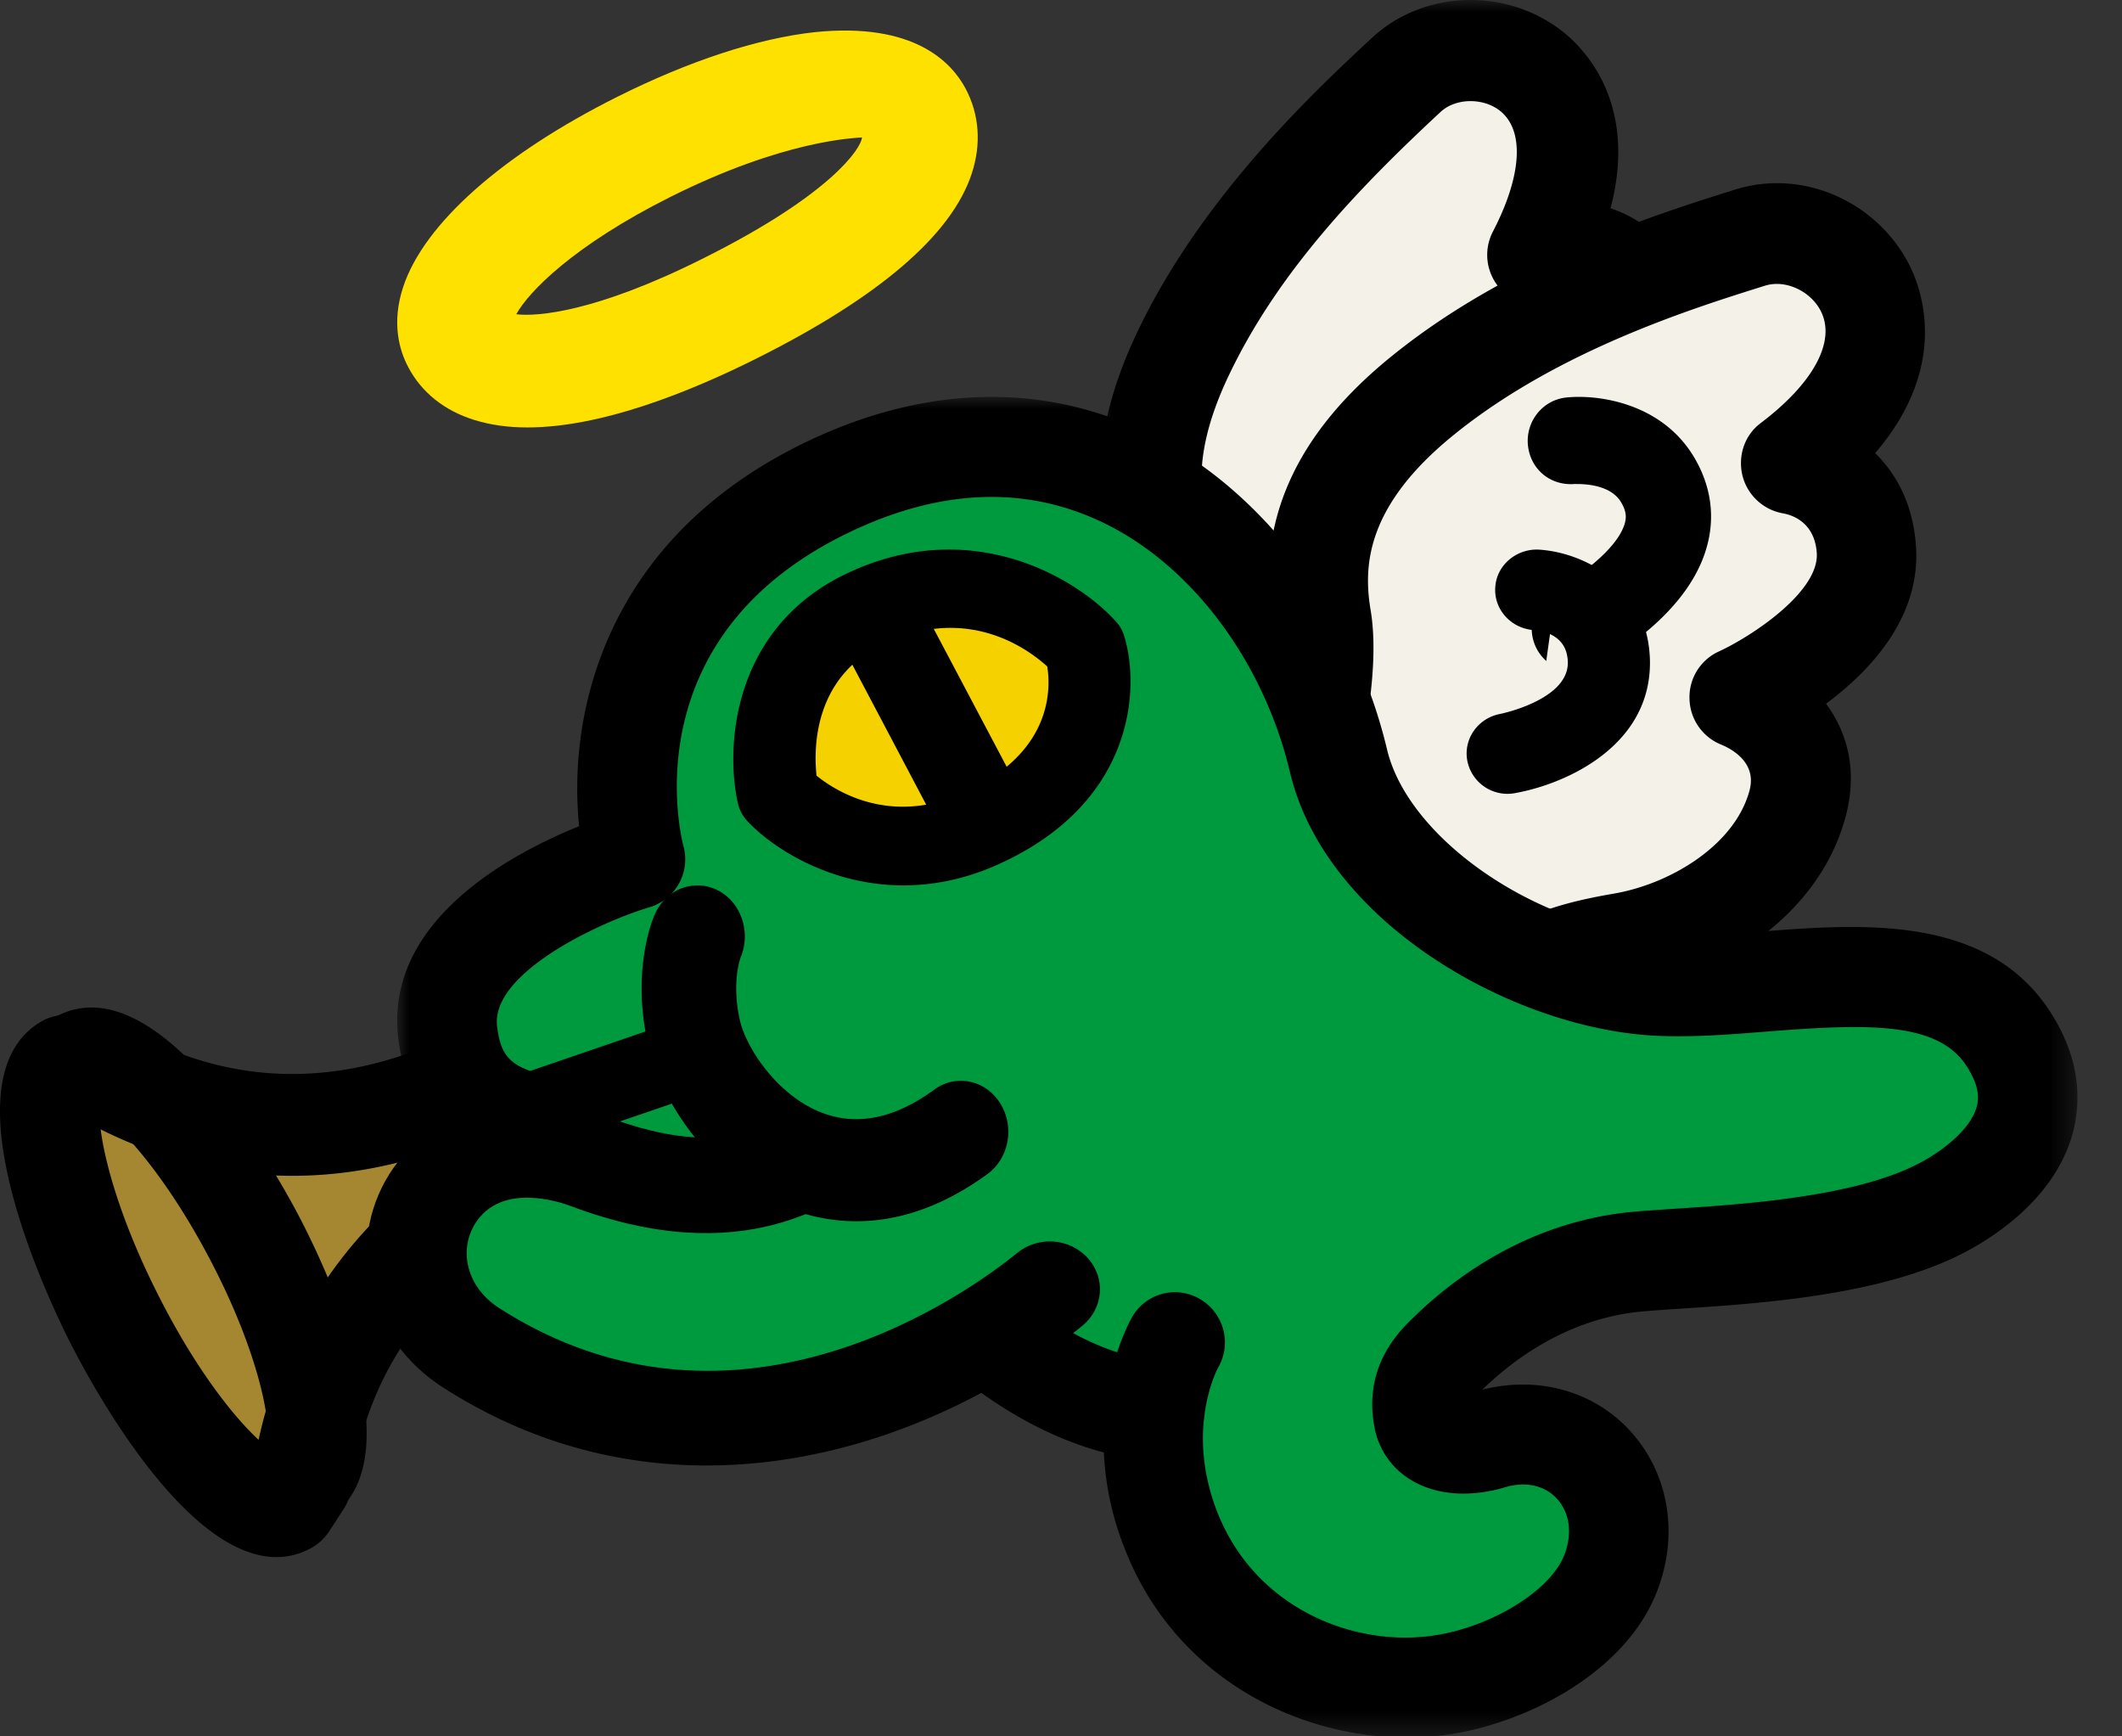 <svg width="88" height="72" viewBox="0 0 88 72" xmlns="http://www.w3.org/2000/svg" xmlns:xlink="http://www.w3.org/1999/xlink">
    <rect x="0" y="0" width="88" height="72" fill="#333333" stroke="none"/>
    <defs>
        <path id="lhzdu8jy9a" d="M0 0h26.479v37.935H0z"/>
        <path id="qwt70kxcqc" d="M0 0h69.68v55.588H0z"/>
    </defs>
    <g fill="none" fill-rule="evenodd">
        <path d="M5.229 53.33c-2.574-4.792-3.456-9.273-1.98-10.019l1.068.02v-.005l.01.01 1.053.595c2.287 1.101 8.534 3.7 16.766-.888l1.93 3.818c-9.079 3.768-10.414 10.228-10.812 12.183l-.11.756v.005l-.6.858c-1.476.74-4.756-2.54-7.325-7.333" fill="#A58732"/>
        <path d="M4.174 46.83c.183 1.423.858 3.844 2.376 6.847 1.563 3.099 3.151 5.082 4.173 6.025 1.255-5.674 4.54-9.945 9.794-12.805l-.06-.123c-4.202 1.994-9.972 3.197-16.283.057zm7.437 13.494h.055-.055zm-.149 4.241c-3.845 0-7.75-7.31-8.573-8.936-.923-1.83-5.314-11.057-1.072-13.33.313-.163.685-.214.997-.24l1.052.02c.303.006.61.082.878.225l1.171.693c4.53 2.314 9.437 2.024 14.443-.938a2.007 2.007 0 0 1 1.628-.188c.545.173 1.002.57 1.25 1.096l1.9 3.991c.243.52.273 1.127.08 1.667-.199.545-.6.979-1.117 1.208-7.968 3.512-9.074 9.303-9.446 11.205l-.085.667a2.11 2.11 0 0 1-.332.892l-.59.908a2.12 2.12 0 0 1-.765.698c-.466.25-.942.362-1.419.362z" fill="#000001"/>
        <!-- 날개 뒤쪽 -->
        <path d="M11.508 59.476h-.005.005zm.945 3.823a2.053 2.053 0 0 1-1.825-1.092 2.011 2.011 0 0 1 .465-2.453c.128-.907-.396-3.75-2.404-7.569-2.012-3.818-4.06-5.876-4.89-6.291a2.06 2.06 0 0 1-2.3-1.039 2.011 2.011 0 0 1 .875-2.73c4.228-2.166 9.035 6.441 9.965 8.192 1.31 2.487 2.25 5.004 2.65 7.086.713 3.653-.474 5.101-1.587 5.667-.306.156-.628.23-.95.23z" fill="#000001"/>
        <path d="M51.78 30.515s-.709-4.132-2.111-6.103c-1.403-1.965-2.484-4.888-.181-9.713 2.302-4.825 6.168-8.613 8.91-11.182 2.728-2.565 9.082-.113 5.28 7.281 0 0 2.644-.894 4.144 1.666 1.78 3.006-1.984 7.477-1.984 7.477s3.187.315 3.769 3.341c.586 3.027-1.99 5.528-4.439 7.292-2.449 1.759-3.284 2.923-3.284 4.873" fill="#F4F1E8"/>
        <g transform="translate(45.616)">
            <mask id="9on6p3wpzb" fill="#fff">
                <use xlink:href="#lhzdu8jy9a"/>
            </mask>
            <path d="M16.307 37.935a2.096 2.096 0 0 1-2.097-2.095c0-3.057 1.566-4.77 4.275-6.699 2.785-1.994 4.048-3.797 3.745-5.374-.303-1.551-2.027-1.737-2.042-1.737a2.078 2.078 0 0 1-1.733-1.295 2.088 2.088 0 0 1 .328-2.135c.915-1.088 2.653-3.919 1.855-5.254-.657-1.118-1.698-.816-1.81-.79a2.097 2.097 0 0 1-2.536-2.947c1.223-2.352 1.324-4.236.268-5.037-.703-.528-1.815-.503-2.431.066-3.32 3.087-6.676 6.543-8.743 10.839-2.012 4.16-1.056 6.371 0 7.832 1.683 2.347 2.456 6.638 2.542 7.122a2.09 2.09 0 0 1-1.713 2.412c-1.112.217-2.23-.564-2.426-1.702-.253-1.46-.97-4.216-1.82-5.394-2.496-3.466-2.617-7.42-.373-12.078C4.289 8.063 9.004 3.686 11.268 1.58c2.113-1.97 5.479-2.116 7.828-.343.885.665 3.25 2.936 2.078 7.399 1.121.378 2.238 1.158 3.077 2.579 1.577 2.639.506 5.676-.647 7.731 1.233.79 2.37 2.07 2.75 4.024.641 3.32-1.183 6.543-5.428 9.575-2.4 1.708-2.522 2.362-2.522 3.294 0 1.159-.94 2.095-2.097 2.095" fill="#000001" mask="url(#9on6p3wpzb)"/>
        </g>
        <!-- ./ 날개 뒤쪽 -->
        <!-- 날개 앞쪽 -->
        <path d="M54.486 31s1.232-4.141.805-6.595c-.433-2.454-.116-5.65 4.321-9.068 4.432-3.421 9.886-5.171 13.689-6.315 3.803-1.139 8.749 3.998 1.685 9.116 0 0 2.943.372 3.2 3.417.302 3.583-5.358 6.022-5.358 6.022s3.315 1.203 2.47 4.263c-.845 3.06-4.2 5.123-7.365 5.646-3.154.523-4.492 1.217-5.393 3.025" fill="#F4F1E8"/>
        <path d="M61.959 44.31c-.308 0-.61-.066-.903-.212a2.1 2.1 0 0 1-.953-2.789c1.345-2.809 3.524-3.688 6.83-4.256 2.337-.402 5.018-2.005 5.623-4.286.303-1.146-.734-1.709-1.186-1.895a2.095 2.095 0 0 1-1.306-1.904 2.081 2.081 0 0 1 1.207-1.95c1.33-.608 4.204-2.482 4.07-4.11-.1-1.262-1.018-1.553-1.405-1.623a2.11 2.11 0 0 1-1.678-1.573c-.193-.814.09-1.669.755-2.166 2.194-1.658 3.127-3.387 2.501-4.638-.422-.84-1.474-1.332-2.323-1.06-2.983.934-8.532 2.668-12.835 6.13-3.708 2.975-3.827 5.482-3.514 7.332.486 2.914-.71 7.23-.844 7.713-.323 1.106-1.474 1.744-2.556 1.422-1.097-.316-1.723-1.477-1.41-2.583.422-1.472.993-4.361.74-5.849-.725-4.316.913-8.015 5.018-11.306 4.904-3.945 10.94-5.834 14.18-6.85 2.78-.869 5.882.488 7.227 3.161.502 1.01 1.653 4.176-1.434 7.77.859.843 1.553 2.07 1.687 3.778.244 2.97-1.836 5.211-3.722 6.613.839 1.146 1.335 2.698.814 4.668-1.112 4.186-5.281 6.694-8.915 7.322-2.978.517-3.39 1.08-3.812 1.964a2.06 2.06 0 0 1-1.856 1.176" fill="#000001"/>
        <path d="M65.294 27.852a1.78 1.78 0 0 1-1.588-.993 1.82 1.82 0 0 1 .792-2.415c.806-.416 2.577-1.637 2.884-2.749.061-.223.081-.483-.164-.883-.505-.83-1.873-.732-1.909-.743-1.02.083-1.842-.613-1.945-1.605-.097-.987.603-1.87 1.578-1.98 1.307-.14 3.93.209 5.283 2.427.72 1.18.919 2.483.556 3.766-.811 2.94-4.308 4.785-4.706 4.982-.25.13-.516.193-.781.193" fill="#000001"/>
        <path d="M64.415 25.32s2.697.178 2.742 3.339c.04 3.41-3.802 4.257-3.802 4.257" fill="#F4F1E8"/>
        <path d="M62.521 32.916a1.695 1.695 0 0 1-1.67-1.365c-.173-.906.437-1.773 1.36-1.947.025-.005 2.831-.578 2.807-2.14-.02-1.065-.91-1.297-1.44-1.34-.929-.077-1.637-.868-1.568-1.779.054-.91.87-1.585 1.774-1.556 1.838.096 4.58 1.412 4.64 4.622.049 3.528-3.495 5.104-5.598 5.476a1.63 1.63 0 0 1-.305.029" fill="#000001"/>
         <!-- ./ 날개 앞쪽 -->
        <path d="M47.244 58.07c-7.597-.806-12.802-10.066-12.802-10.066-8.871 3.539-12.433 2.662-13.521.676-.835-1.532-.105-2.777-.105-2.777-2.263-.67-2.863-2.193-3.047-3.685-.585-4.758 7.822-7.243 7.822-7.243s-2.852-10.742 8.576-15.828c10.76-4.788 18.757 3.362 20.735 11.714 1.149 4.865 7.353 8.816 12.727 9.36 4.855.495 12.363-2.116 15.2 2.274 2.398 3.725-1.184 6.286-3.012 7.183-3.876 1.905-10.42 1.895-12.722 2.162-3.397.393-6.05 2.218-7.823 4.003-1.009 1.013-.939 1.945-.839 2.505.155.882 1.254 1.356 2.813.897 3.66-1.084 6.418 2.329 4.925 5.781-.98 2.259-4.096 4.058-6.948 4.492-4.206.64-9.416-1.472-11.344-6.563-1.699-4.466.21-7.768.21-7.768" fill="#009A3E"/>
        <g transform="translate(16.472 16.458)">
            <mask id="23692pez1d" fill="#fff">
                <use xlink:href="#qwt70kxcqc"/>
            </mask>
            <path d="M44.581 41.937v.02-.02zm-11.131.51c-.1.988-.02 2.267.527 3.71 1.555 4.081 5.72 5.715 9.054 5.195 2.31-.35 4.706-1.803 5.327-3.231.387-.895.298-1.794-.239-2.408-.507-.575-1.312-.764-2.191-.495-1.496.435-2.892.315-3.926-.334a3.205 3.205 0 0 1-1.48-2.198c-.299-1.614.173-3.067 1.41-4.306 1.804-1.813 4.836-4.076 8.995-4.556.512-.06 1.212-.104 2.037-.16 2.718-.174 7.27-.469 9.959-1.788 1.018-.494 2.3-1.433 2.579-2.442.09-.315.134-.83-.413-1.679-1.192-1.848-4.045-1.773-8.303-1.438-1.79.145-3.648.285-5.293.12-5.858-.59-13.054-4.91-14.465-10.86-1.079-4.545-4-8.496-7.623-10.3-3.096-1.538-6.51-1.508-10.162.11-9.64 4.276-7.47 12.883-7.37 13.247a2.075 2.075 0 0 1-1.411 2.528c-2.092.624-6.584 2.732-6.32 4.935.128 1.019.397 1.569 1.57 1.913a2.072 2.072 0 0 1 1.336 1.234 2.092 2.092 0 0 1-.144 1.818c.01 0-.09.28.134.685.438.784 3.265 1.438 10.893-1.589.954-.4 2.037.005 2.55.9.044.074 3.91 6.778 9.376 8.556.293-.88.582-1.399.616-1.454a2.045 2.045 0 0 1 2.823-.749 2.08 2.08 0 0 1 .75 2.837c-.025.04-.402.754-.561 1.913 0 .04-.005.08-.01.115-.005.06-.015.115-.025.17zm8.418 13.141c-4.582 0-9.69-2.537-11.743-7.947a12.289 12.289 0 0 1-.82-3.871c-5.595-1.489-9.675-6.559-11.449-9.136-4.104 1.528-11.841 3.831-14.425-.874a5.122 5.122 0 0 1-.666-2.553C1.219 30.238.31 28.7.046 26.612c-.59-4.846 4.607-7.643 7.5-8.812-.493-4.71 1.097-12.248 10.027-16.214 4.75-2.103 9.481-2.118 13.666-.025 4.69 2.333 8.447 7.338 9.809 13.052.85 3.602 5.923 7.198 10.858 7.693 1.302.14 2.877.005 4.562-.13 4.194-.325 9.446-.75 12.08 3.317 1.352 2.078 1.247 3.89.934 5.05-.79 2.857-3.583 4.495-4.746 5.065-3.423 1.673-8.288 1.988-11.508 2.198-.74.05-1.372.09-1.83.14-2.866.334-5.043 1.903-6.4 3.221 2.351-.6 4.711.08 6.217 1.804 1.6 1.823 1.958 4.435.924 6.813-1.406 3.227-5.386 5.205-8.492 5.674-.582.085-1.173.13-1.78.13z" fill="#000001" mask="url(#23692pez1d)"/>
        </g>
        <path d="M20.706 48.107c-.69 0-1.338-.396-1.593-1.034-.328-.82.128-1.727 1.01-2.028l9.27-3.172c.872-.296 1.852.118 2.18.939.324.82-.132 1.727-1.01 2.028l-9.273 3.172a1.839 1.839 0 0 1-.584.095" fill="#000001"/>
        <path d="M31.827 33.18s-1.312-5.77 3.836-8.23c5.766-2.746 9.765 1.693 9.765 1.693s1.62 5.257-4.65 8.043c-5.299 2.355-8.95-1.506-8.95-1.506" fill="#F5D100"/>
        <path d="M33.862 32.163c.82.664 3.068 2.063 6.063.735 3.716-1.653 3.657-4.315 3.505-5.262-.825-.749-3.328-2.586-6.814-.928-2.881 1.38-2.876 4.325-2.754 5.455m3.604 4.55c-3.034 0-5.405-1.535-6.46-2.652a1.61 1.61 0 0 1-.403-.748c-.526-2.304-.256-7.255 4.496-9.525 5.204-2.478 9.588.212 11.179 1.983.162.174.274.377.343.603.668 2.167.432 6.948-5.267 9.487-1.37.612-2.68.852-3.888.852" fill="#000001"/>
        <path d="m38.587 33.703-3.734-7.076a1.827 1.827 0 0 1 .82-2.46 1.856 1.856 0 0 1 2.474.82l3.739 7.07a1.829 1.829 0 0 1-.825 2.46 1.847 1.847 0 0 1-2.474-.815z" fill="#000001"/>
        <path d="M35.634 45.575c-2.044 1.51-4.972 4.947-11.907 2.083-2.455-1.02-5.21-.675-6.585 1.705-1.36 2.38-.568 5.35 1.639 6.896 9.487 6.668 19.395 1.674 24.3-2.704" fill="#009A3E"/>
        <path d="M29.305 60.767c-3.596 0-7.326-.926-10.917-3.223-3.124-1.996-4.106-5.892-2.238-8.867 1.773-2.788 5.393-3.733 9.054-2.358 4.952 1.862 7.1.3 8.988-1.084l.796-.568c.927-.621 2.234-.416 2.9.482.66.898.435 2.134-.506 2.764l-.656.468c-2.058 1.519-5.894 4.322-13.055 1.629-.48-.182-2.884-.98-3.956.711-.74 1.175-.315 2.693.992 3.524 9.94 6.37 19.64-.793 21.477-2.292.871-.712 2.183-.62 2.935.224.746.831.64 2.087-.236 2.798-3.886 3.161-9.534 5.792-15.578 5.792" fill="#000001"/>
        <path d="M21.41 13.03c.867.106 3.304-.086 7.74-2.31 5.28-2.634 6.562-4.554 6.596-5.021-.366.029-3.258.12-7.942 2.465-4.026 2.017-5.893 3.947-6.393 4.866zm.461 4.694c-.777 0-1.515-.097-2.194-.308-1.247-.385-2.198-1.146-2.748-2.195-.366-.689-.703-1.83-.208-3.327.867-2.618 4.105-5.492 8.889-7.885 2.976-1.487 5.808-2.416 8.18-2.676 4.135-.424 5.68 1.266 6.25 2.334.574 1.079.663 2.301.257 3.534-.837 2.546-3.848 5.126-8.943 7.673-2.773 1.386-6.418 2.85-9.483 2.85z" fill="#FFE100"/>
        <path d="M29.54 39.245s-.786 1.68-.144 4.223c.807 3.185 5.875 8.678 12.419 4.243" fill="#009A3E"/>
        <path d="M35.518 50.64a7.718 7.718 0 0 1-2.925-.581c-3.137-1.288-5.155-4.364-5.698-6.67-.728-3.08.151-5.23.255-5.464.459-1.059 1.626-1.502 2.608-1.013.969.489 1.394 1.726.96 2.775-.033.092-.388 1.105-.024 2.663.255 1.07 1.479 3.004 3.298 3.752 1.488.612 3.085.3 4.763-.926.888-.652 2.116-.397 2.721.57.61.968.374 2.281-.529 2.938-2.008 1.466-3.86 1.955-5.429 1.955" fill="#000001"/>
    </g>
</svg>
